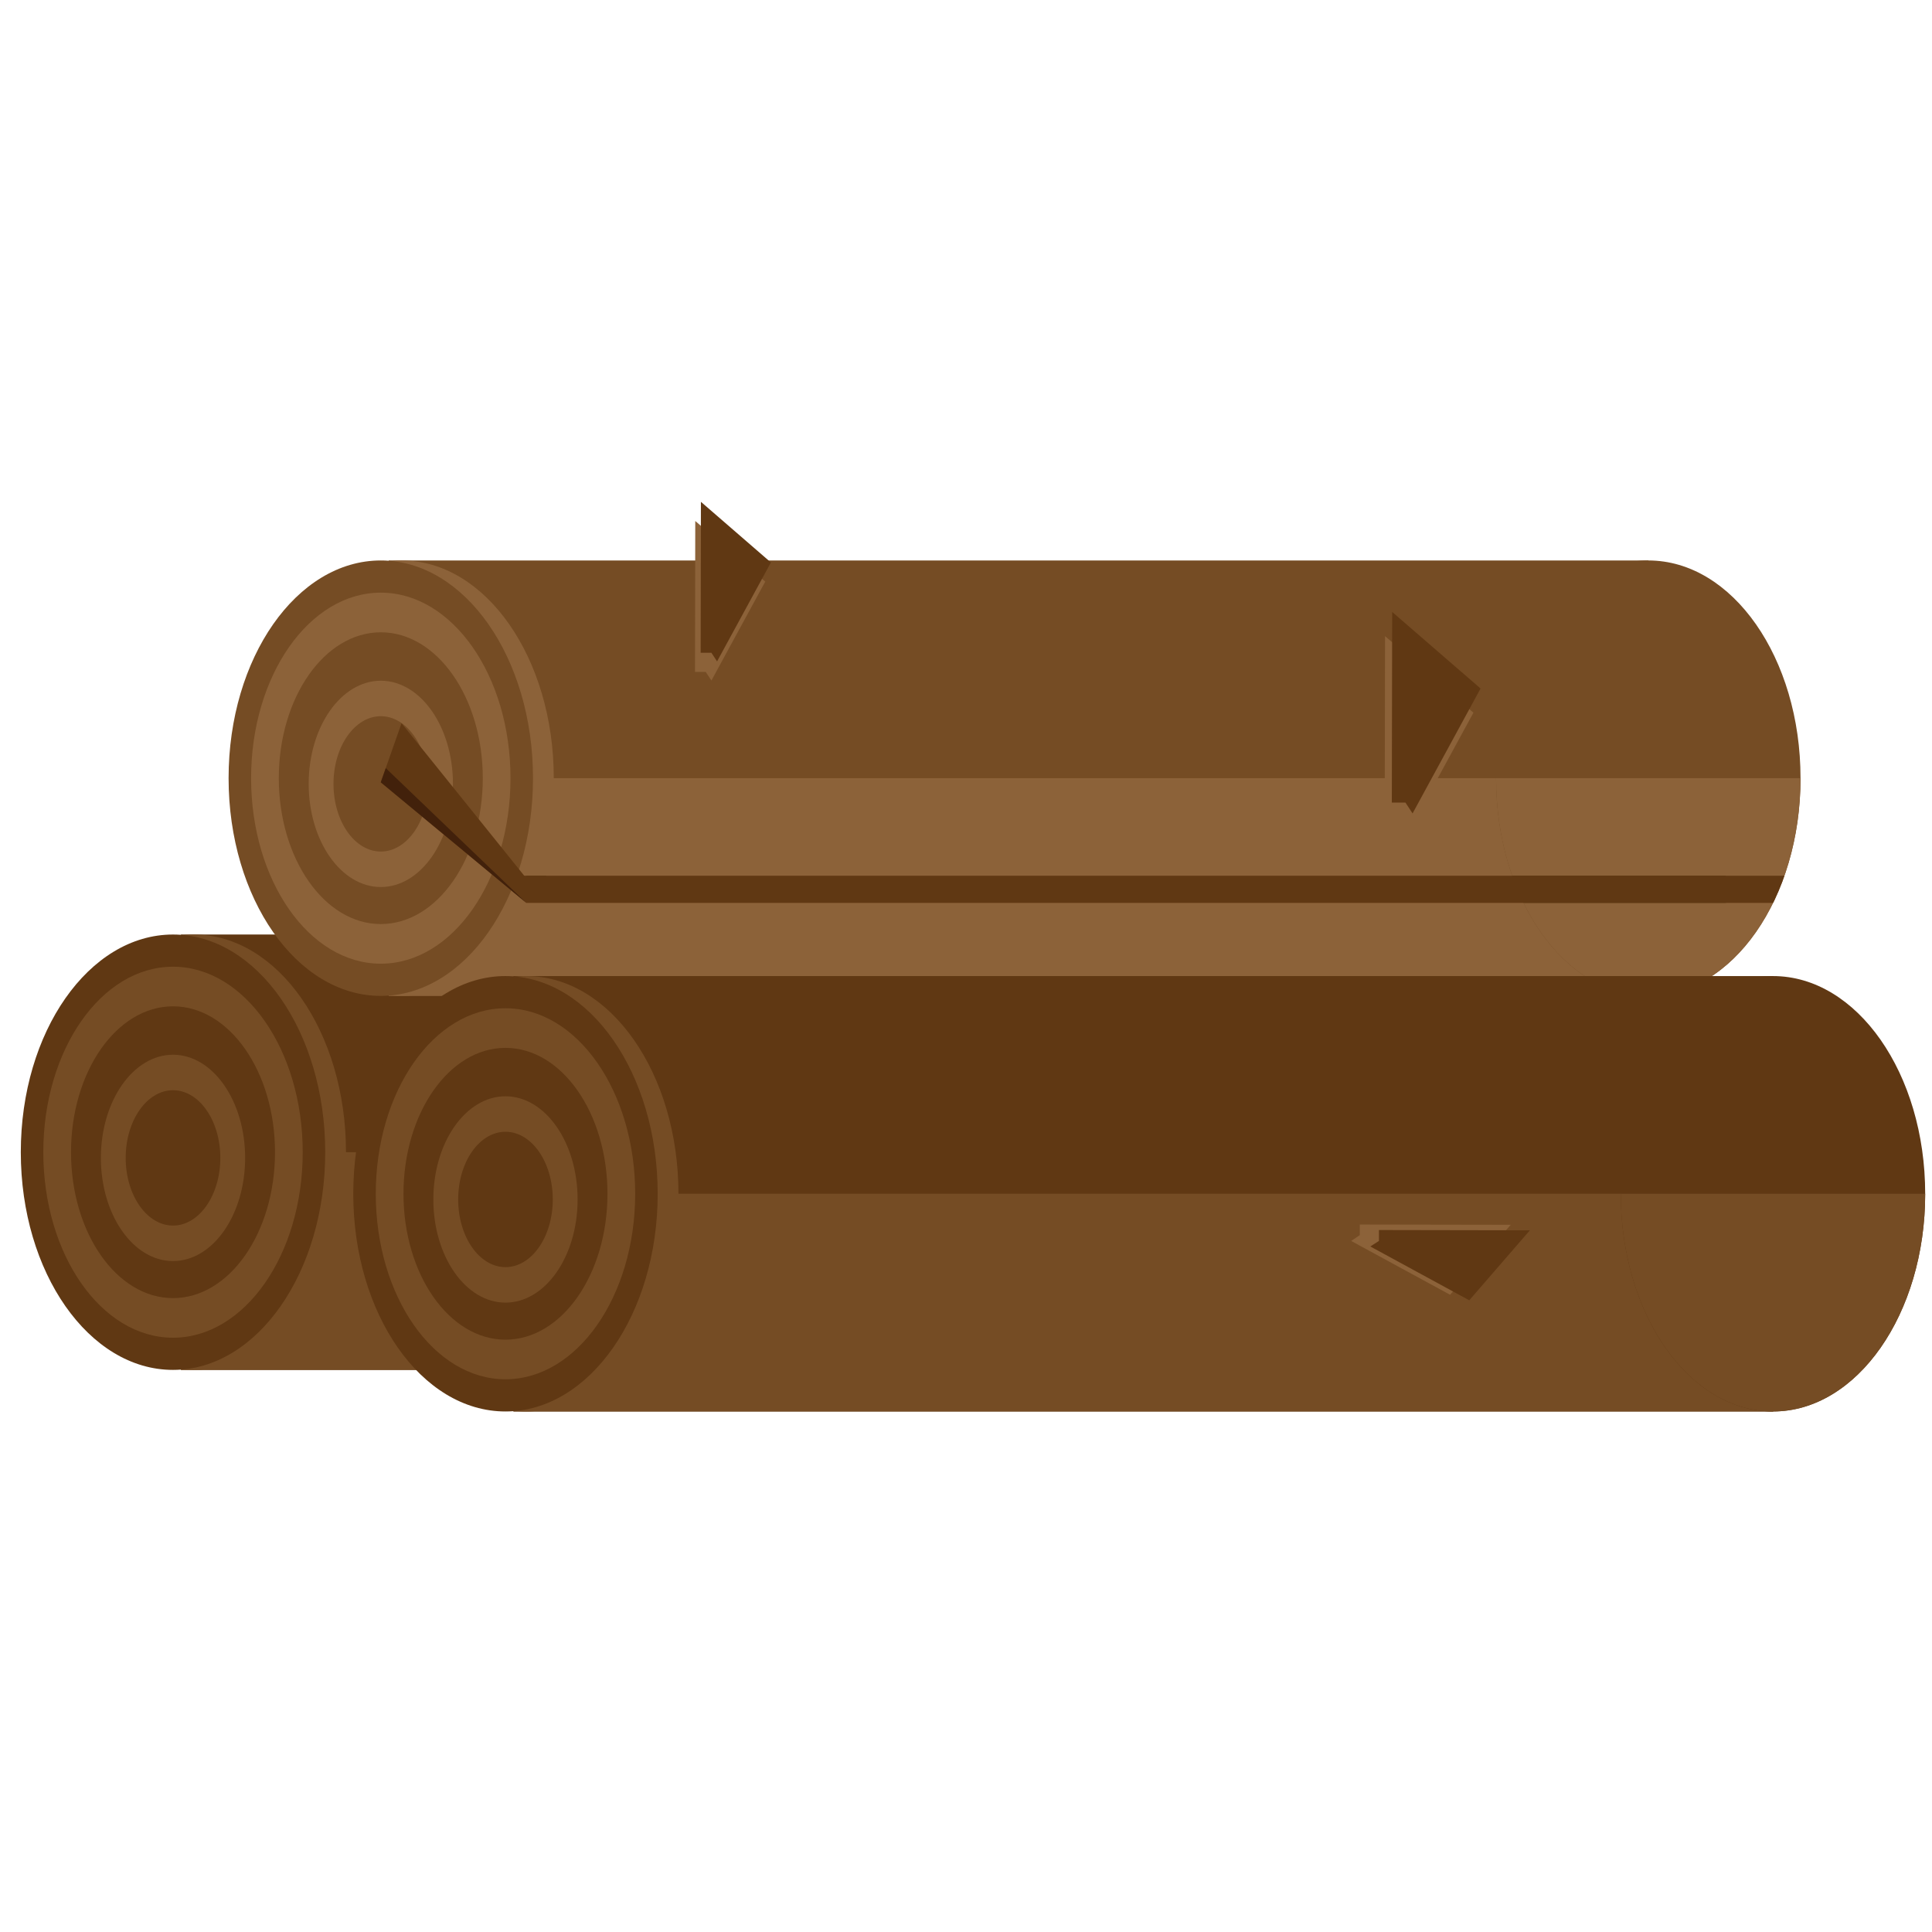 <?xml version="1.0" encoding="utf-8"?>
<!-- Generator: Adobe Illustrator 16.0.0, SVG Export Plug-In . SVG Version: 6.00 Build 0)  -->
<!DOCTYPE svg PUBLIC "-//W3C//DTD SVG 1.1//EN" "http://www.w3.org/Graphics/SVG/1.1/DTD/svg11.dtd">
<svg version="1.1" id="Laag_1" xmlns="http://www.w3.org/2000/svg" xmlns:xlink="http://www.w3.org/1999/xlink" x="0px" y="0px"
	 width="120px" height="120px" viewBox="0 0 120 120" enable-background="new 0 0 120 120" xml:space="preserve">
<g>
	<g>
		<rect x="11.241" y="58.044" fill="#603813" width="78.244" height="27.044"/>
		<ellipse fill="#754C24" cx="12.036" cy="71.566" rx="9.454" ry="13.521"/>
		<rect x="11.241" y="71.566" fill="#754C24" width="78.244" height="13.521"/>
		<ellipse fill="#603813" cx="89.473" cy="71.566" rx="9.454" ry="13.521"/>
		<ellipse fill="#603813" cx="10.746" cy="71.566" rx="9.454" ry="13.521"/>
		<ellipse fill="#754C24" cx="10.746" cy="71.566" rx="8.056" ry="11.522"/>
		<ellipse fill="#603813" cx="10.746" cy="71.566" rx="6.335" ry="9.062"/>
		<g>
			<defs>
				<ellipse id="SVGID_1_" cx="89.473" cy="71.566" rx="9.454" ry="13.522"/>
			</defs>
			<clipPath id="SVGID_2_">
				<use xlink:href="#SVGID_1_"  overflow="visible"/>
			</clipPath>
			<rect x="29.105" y="71.564" clip-path="url(#SVGID_2_)" fill="#754C24" width="78.244" height="13.523"/>
		</g>
		<ellipse fill="#754C24" cx="10.746" cy="71.919" rx="4.48" ry="6.408"/>
		<ellipse fill="#603813" cx="10.746" cy="71.919" rx="2.939" ry="4.203"/>
	</g>
	<g>
		<rect x="24.146" y="34.813" fill="#754C24" width="78.244" height="27.044"/>
		<ellipse fill="#8C6239" cx="24.942" cy="48.334" rx="9.454" ry="13.523"/>
		<rect x="24.146" y="48.334" fill="#8C6239" width="78.244" height="13.523"/>
		<ellipse fill="#754C24" cx="102.379" cy="48.334" rx="9.455" ry="13.523"/>
		<ellipse fill="#754C24" cx="23.652" cy="48.334" rx="9.454" ry="13.523"/>
		<ellipse fill="#8C6239" cx="23.652" cy="48.334" rx="8.056" ry="11.523"/>
		<ellipse fill="#754C24" cx="23.652" cy="48.334" rx="6.335" ry="9.061"/>
		<g>
			<defs>
				<ellipse id="SVGID_3_" cx="102.379" cy="48.334" rx="9.455" ry="13.523"/>
			</defs>
			<clipPath id="SVGID_4_">
				<use xlink:href="#SVGID_3_"  overflow="visible"/>
			</clipPath>
			<rect x="42.011" y="48.333" clip-path="url(#SVGID_4_)" fill="#8C6239" width="78.245" height="13.524"/>
		</g>
		<ellipse fill="#8C6239" cx="23.653" cy="48.688" rx="4.48" ry="6.407"/>
		<ellipse fill="#754C24" cx="23.652" cy="48.688" rx="2.938" ry="4.203"/>
	</g>
	<g>
		<rect x="31.891" y="60.626" fill="#603813" width="78.243" height="27.044"/>
		<ellipse fill="#754C24" cx="32.686" cy="74.147" rx="9.454" ry="13.522"/>
		<rect x="31.891" y="74.147" fill="#754C24" width="78.243" height="13.522"/>
		<ellipse fill="#603813" cx="110.123" cy="74.147" rx="9.454" ry="13.522"/>
		<ellipse fill="#603813" cx="31.396" cy="74.147" rx="9.454" ry="13.522"/>
		<ellipse fill="#754C24" cx="31.396" cy="74.147" rx="8.056" ry="11.522"/>
		<ellipse fill="#603813" cx="31.396" cy="74.147" rx="6.335" ry="9.062"/>
		<g>
			<defs>
				<ellipse id="SVGID_5_" cx="110.123" cy="74.147" rx="9.454" ry="13.522"/>
			</defs>
			<clipPath id="SVGID_6_">
				<use xlink:href="#SVGID_5_"  overflow="visible"/>
			</clipPath>
			<rect x="49.755" y="74.146" clip-path="url(#SVGID_6_)" fill="#754C24" width="78.244" height="13.523"/>
		</g>
		<ellipse fill="#754C24" cx="31.396" cy="74.5" rx="4.48" ry="6.408"/>
		<ellipse fill="#603813" cx="31.396" cy="74.5" rx="2.938" ry="4.204"/>
	</g>
</g>
<g>
	<g id="XMLID_1_">
		<g>
			<polygon fill="#603813" points="24.94,44.92 33.13,55.1 32.69,56.08 23.65,48.59 			"/>
		</g>
		<g>
		</g>
	</g>
</g>
<g id="XMLID_2_">
	<g>
		<polygon fill="#42210B" points="32.69,56.08 23.65,48.59 23.96,47.71 		"/>
	</g>
	<g>
	</g>
</g>
<rect x="32.266" y="54.393" fill="#603813" width="1.656" height="0.707"/>
<g>
	<defs>
		<ellipse id="SVGID_7_" cx="102.379" cy="48.334" rx="9.455" ry="13.523"/>
	</defs>
	<clipPath id="SVGID_8_">
		<use xlink:href="#SVGID_7_"  overflow="visible"/>
	</clipPath>
	<rect x="32.686" y="54.393" clip-path="url(#SVGID_8_)" fill="#603813" width="79.314" height="1.687"/>
</g>
<rect x="32.686" y="54.393" fill="#603813" width="74.517" height="1.687"/>
<g>
	<g>
		<g id="XMLID_3_">
			<g>
				<polygon fill="#8C6239" points="47.531,36.125 44.187,42.27 43.836,41.735 43.167,41.735 43.184,32.359 				"/>
			</g>
			<g>
			</g>
		</g>
	</g>
	<g>
		<g id="XMLID_4_">
			<g>
				<polygon fill="#603813" points="43.535,31.17 47.882,34.936 44.538,41.081 44.187,40.545 43.519,40.545 				"/>
			</g>
			<g>
			</g>
		</g>
	</g>
</g>
<g>
	<g>
		<g id="XMLID_6_">
			<g>
				<polygon fill="#8C6239" points="84.458,76.058 93.834,76.074 90.068,80.421 83.923,77.077 84.458,76.718 				"/>
			</g>
			<g>
			</g>
		</g>
	</g>
	<g>
		<g id="XMLID_5_">
			<g>
				<polygon fill="#603813" points="91.258,80.764 85.112,77.42 85.648,77.077 85.648,76.4 95.023,76.417 				"/>
			</g>
			<g>
			</g>
		</g>
	</g>
</g>
<g>
	<g>
		<g id="XMLID_8_">
			<g>
				<polygon fill="#8C6239" points="91.517,44.266 87.294,52.025 86.851,51.35 86.007,51.35 86.027,39.51 				"/>
			</g>
			<g>
			</g>
		</g>
	</g>
	<g>
		<g id="XMLID_7_">
			<g>
				<polygon fill="#603813" points="91.96,42.764 87.737,50.523 87.294,49.848 86.449,49.848 86.471,38.008 				"/>
			</g>
			<g>
			</g>
		</g>
	</g>
</g>
</svg>
